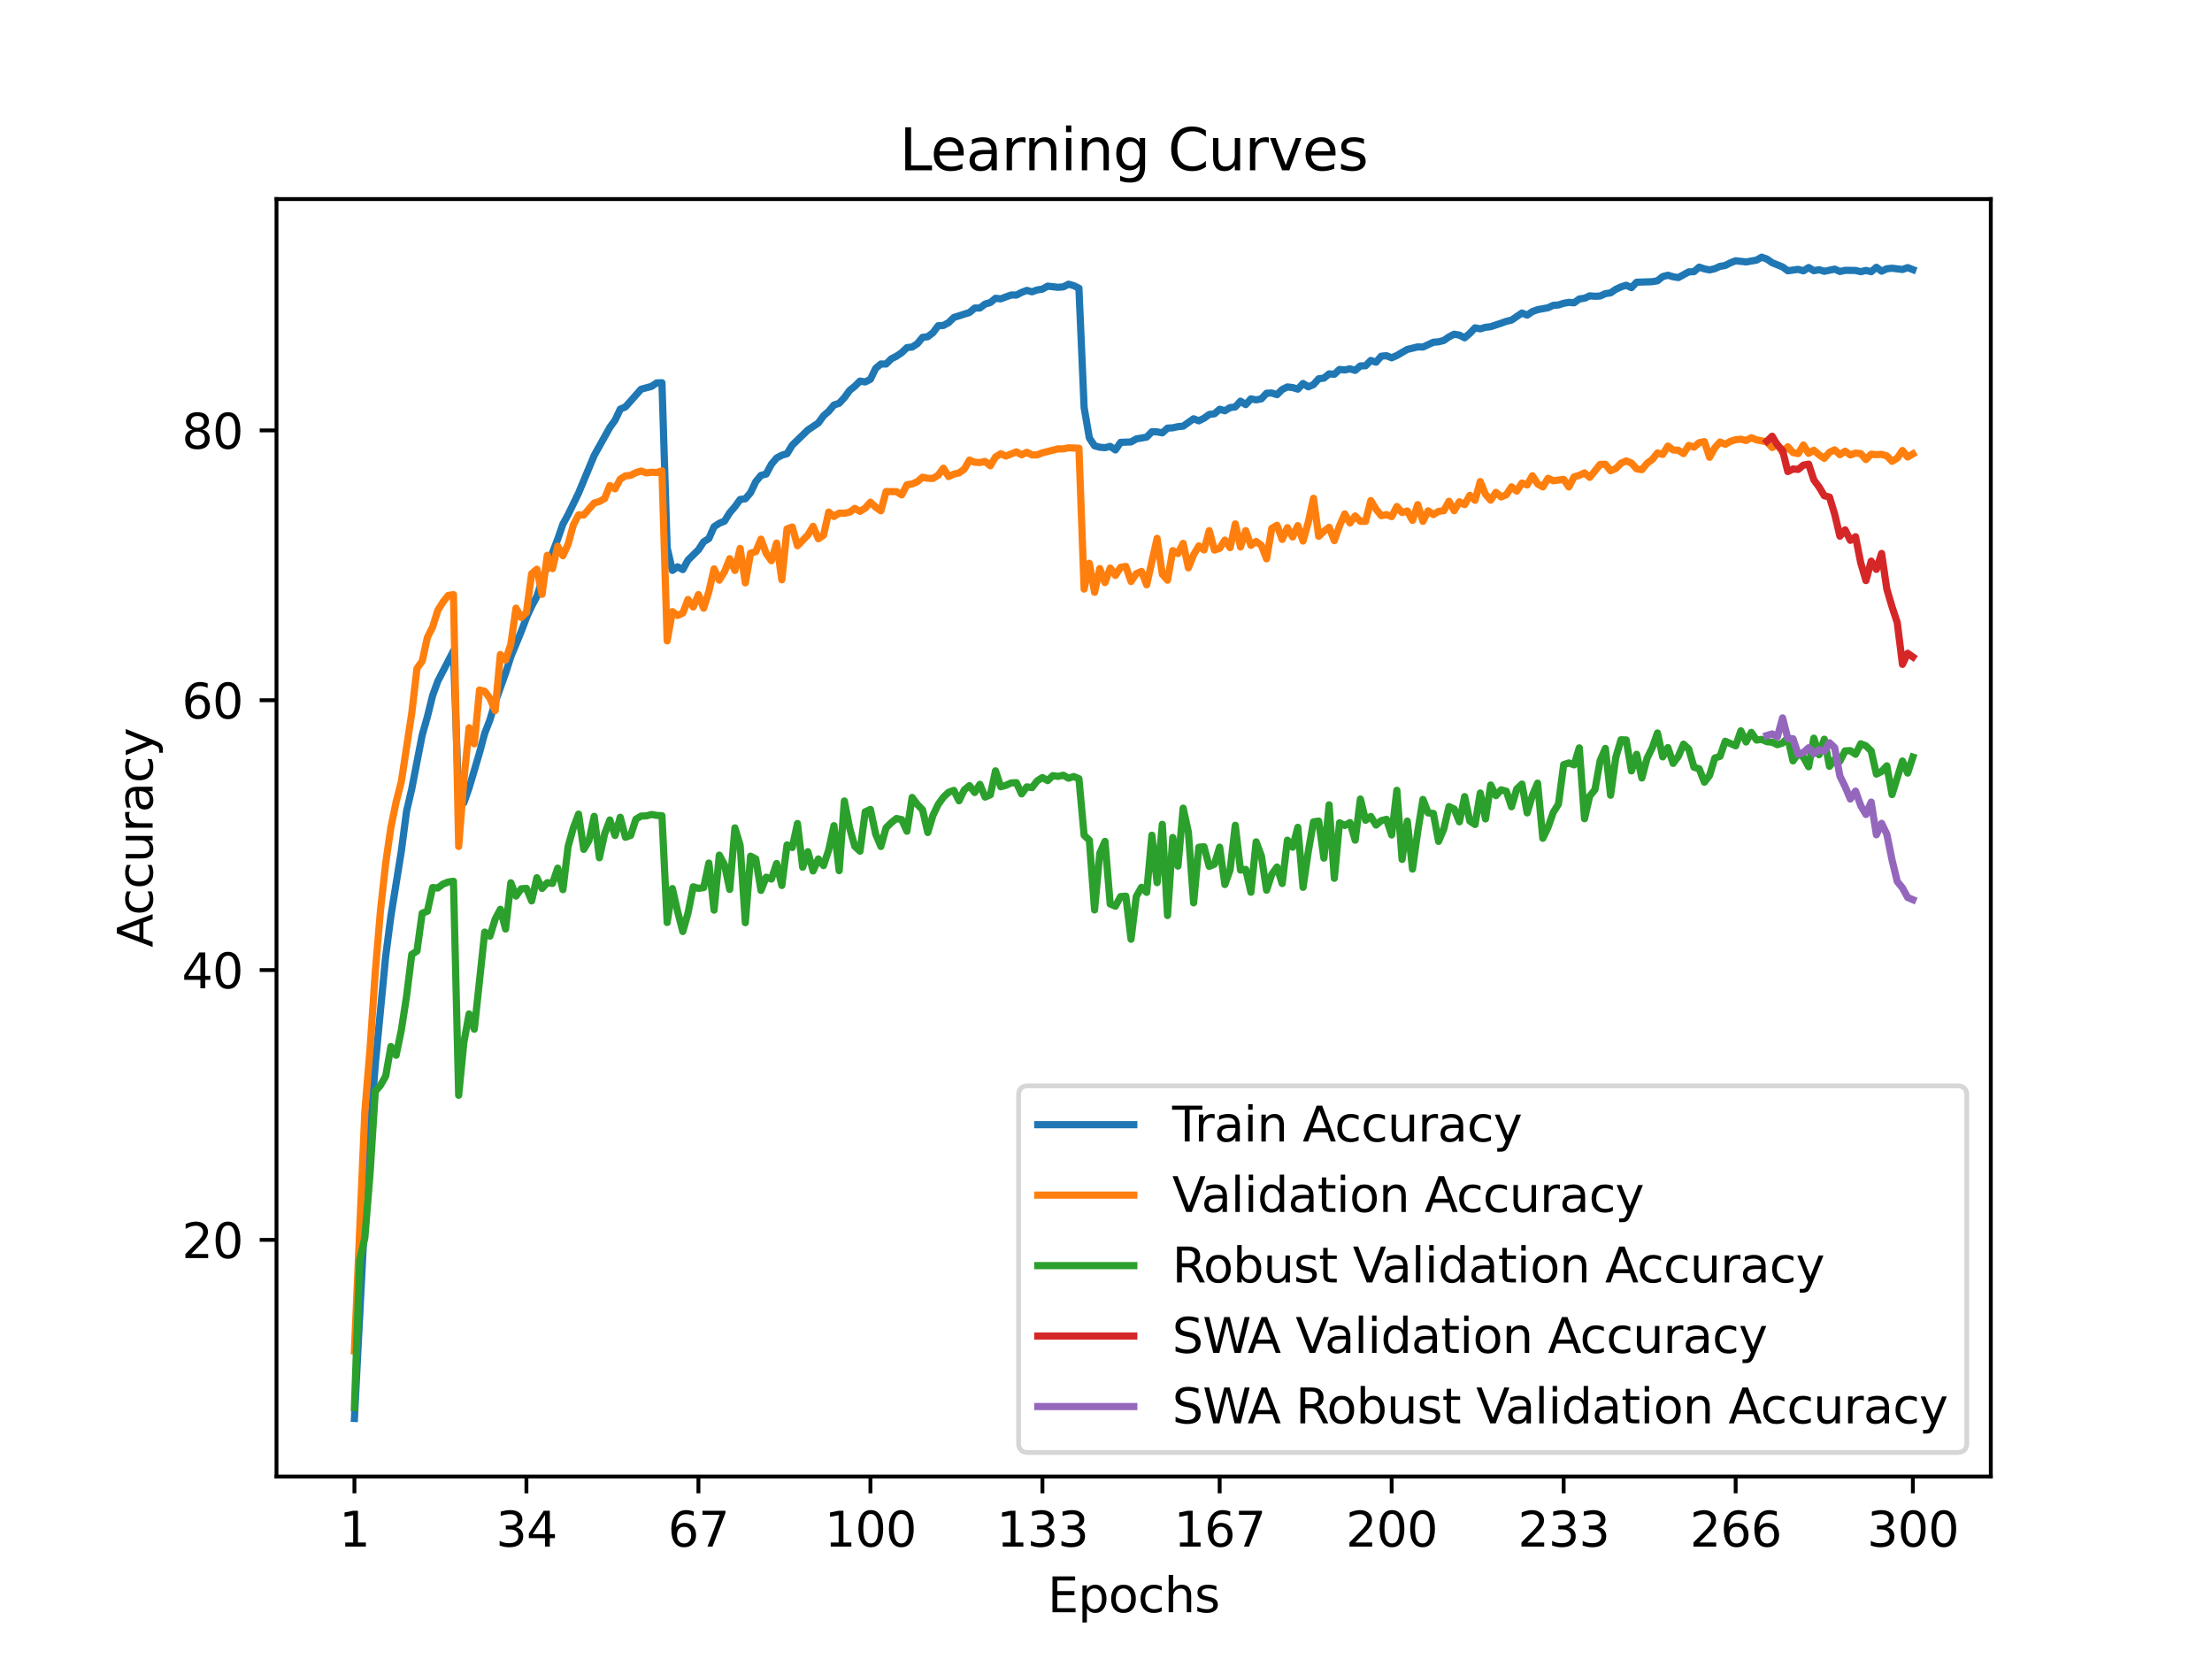 <?xml version="1.0" encoding="utf-8" standalone="no"?>
<!DOCTYPE svg PUBLIC "-//W3C//DTD SVG 1.1//EN"
  "http://www.w3.org/Graphics/SVG/1.1/DTD/svg11.dtd">
<svg xmlns:xlink="http://www.w3.org/1999/xlink" width="460.8pt" height="345.6pt" viewBox="0 0 460.8 345.6" xmlns="http://www.w3.org/2000/svg" version="1.1">
 <defs>
  <style type="text/css">*{stroke-linejoin: round; stroke-linecap: butt}</style>
 </defs>
 <g id="figure_1">
  <g id="patch_1">
   <path d="M 0 345.6 
L 460.8 345.6 
L 460.8 0 
L 0 0 
z
" style="fill: #ffffff"/>
  </g>
  <g id="axes_1">
   <g id="patch_2">
    <path d="M 57.6 307.584 
L 414.72 307.584 
L 414.72 41.472 
L 57.6 41.472 
z
" style="fill: #ffffff"/>
   </g>
   <g id="matplotlib.axis_1">
    <g id="xtick_1">
     <g id="line2d_1">
      <defs>
       <path id="m54dd3eecae" d="M 0 0 
L 0 3.5 
" style="stroke: #000000; stroke-width: 0.8"/>
      </defs>
      <g>
       <use xlink:href="#m54dd3eecae" x="73.833" y="307.584" style="stroke: #000000; stroke-width: 0.8"/>
      </g>
     </g>
     <g id="text_1">
      <!-- 1 -->
      <g transform="translate(70.651 322.182) scale(0.1 -0.1)">
       <defs>
        <path id="DejaVuSans-31" d="M 794 531 
L 1825 531 
L 1825 4091 
L 703 3866 
L 703 4441 
L 1819 4666 
L 2450 4666 
L 2450 531 
L 3481 531 
L 3481 0 
L 794 0 
L 794 531 
z
" transform="scale(0.016)"/>
       </defs>
       <use xlink:href="#DejaVuSans-31"/>
      </g>
     </g>
    </g>
    <g id="xtick_2">
     <g id="line2d_2">
      <g>
       <use xlink:href="#m54dd3eecae" x="109.664" y="307.584" style="stroke: #000000; stroke-width: 0.8"/>
      </g>
     </g>
     <g id="text_2">
      <!-- 34 -->
      <g transform="translate(103.302 322.182) scale(0.1 -0.1)">
       <defs>
        <path id="DejaVuSans-33" d="M 2597 2516 
Q 3050 2419 3304 2112 
Q 3559 1806 3559 1356 
Q 3559 666 3084 287 
Q 2609 -91 1734 -91 
Q 1441 -91 1130 -33 
Q 819 25 488 141 
L 488 750 
Q 750 597 1062 519 
Q 1375 441 1716 441 
Q 2309 441 2620 675 
Q 2931 909 2931 1356 
Q 2931 1769 2642 2001 
Q 2353 2234 1838 2234 
L 1294 2234 
L 1294 2753 
L 1863 2753 
Q 2328 2753 2575 2939 
Q 2822 3125 2822 3475 
Q 2822 3834 2567 4026 
Q 2313 4219 1838 4219 
Q 1578 4219 1281 4162 
Q 984 4106 628 3988 
L 628 4550 
Q 988 4650 1302 4700 
Q 1616 4750 1894 4750 
Q 2613 4750 3031 4423 
Q 3450 4097 3450 3541 
Q 3450 3153 3228 2886 
Q 3006 2619 2597 2516 
z
" transform="scale(0.016)"/>
        <path id="DejaVuSans-34" d="M 2419 4116 
L 825 1625 
L 2419 1625 
L 2419 4116 
z
M 2253 4666 
L 3047 4666 
L 3047 1625 
L 3713 1625 
L 3713 1100 
L 3047 1100 
L 3047 0 
L 2419 0 
L 2419 1100 
L 313 1100 
L 313 1709 
L 2253 4666 
z
" transform="scale(0.016)"/>
       </defs>
       <use xlink:href="#DejaVuSans-33"/>
       <use xlink:href="#DejaVuSans-34" x="63.623"/>
      </g>
     </g>
    </g>
    <g id="xtick_3">
     <g id="line2d_3">
      <g>
       <use xlink:href="#m54dd3eecae" x="145.496" y="307.584" style="stroke: #000000; stroke-width: 0.8"/>
      </g>
     </g>
     <g id="text_3">
      <!-- 67 -->
      <g transform="translate(139.133 322.182) scale(0.1 -0.1)">
       <defs>
        <path id="DejaVuSans-36" d="M 2113 2584 
Q 1688 2584 1439 2293 
Q 1191 2003 1191 1497 
Q 1191 994 1439 701 
Q 1688 409 2113 409 
Q 2538 409 2786 701 
Q 3034 994 3034 1497 
Q 3034 2003 2786 2293 
Q 2538 2584 2113 2584 
z
M 3366 4563 
L 3366 3988 
Q 3128 4100 2886 4159 
Q 2644 4219 2406 4219 
Q 1781 4219 1451 3797 
Q 1122 3375 1075 2522 
Q 1259 2794 1537 2939 
Q 1816 3084 2150 3084 
Q 2853 3084 3261 2657 
Q 3669 2231 3669 1497 
Q 3669 778 3244 343 
Q 2819 -91 2113 -91 
Q 1303 -91 875 529 
Q 447 1150 447 2328 
Q 447 3434 972 4092 
Q 1497 4750 2381 4750 
Q 2619 4750 2861 4703 
Q 3103 4656 3366 4563 
z
" transform="scale(0.016)"/>
        <path id="DejaVuSans-37" d="M 525 4666 
L 3525 4666 
L 3525 4397 
L 1831 0 
L 1172 0 
L 2766 4134 
L 525 4134 
L 525 4666 
z
" transform="scale(0.016)"/>
       </defs>
       <use xlink:href="#DejaVuSans-36"/>
       <use xlink:href="#DejaVuSans-37" x="63.623"/>
      </g>
     </g>
    </g>
    <g id="xtick_4">
     <g id="line2d_4">
      <g>
       <use xlink:href="#m54dd3eecae" x="181.327" y="307.584" style="stroke: #000000; stroke-width: 0.8"/>
      </g>
     </g>
     <g id="text_4">
      <!-- 100 -->
      <g transform="translate(171.783 322.182) scale(0.1 -0.1)">
       <defs>
        <path id="DejaVuSans-30" d="M 2034 4250 
Q 1547 4250 1301 3770 
Q 1056 3291 1056 2328 
Q 1056 1369 1301 889 
Q 1547 409 2034 409 
Q 2525 409 2770 889 
Q 3016 1369 3016 2328 
Q 3016 3291 2770 3770 
Q 2525 4250 2034 4250 
z
M 2034 4750 
Q 2819 4750 3233 4129 
Q 3647 3509 3647 2328 
Q 3647 1150 3233 529 
Q 2819 -91 2034 -91 
Q 1250 -91 836 529 
Q 422 1150 422 2328 
Q 422 3509 836 4129 
Q 1250 4750 2034 4750 
z
" transform="scale(0.016)"/>
       </defs>
       <use xlink:href="#DejaVuSans-31"/>
       <use xlink:href="#DejaVuSans-30" x="63.623"/>
       <use xlink:href="#DejaVuSans-30" x="127.246"/>
      </g>
     </g>
    </g>
    <g id="xtick_5">
     <g id="line2d_5">
      <g>
       <use xlink:href="#m54dd3eecae" x="217.158" y="307.584" style="stroke: #000000; stroke-width: 0.8"/>
      </g>
     </g>
     <g id="text_5">
      <!-- 133 -->
      <g transform="translate(207.615 322.182) scale(0.1 -0.1)">
       <use xlink:href="#DejaVuSans-31"/>
       <use xlink:href="#DejaVuSans-33" x="63.623"/>
       <use xlink:href="#DejaVuSans-33" x="127.246"/>
      </g>
     </g>
    </g>
    <g id="xtick_6">
     <g id="line2d_6">
      <g>
       <use xlink:href="#m54dd3eecae" x="254.076" y="307.584" style="stroke: #000000; stroke-width: 0.8"/>
      </g>
     </g>
     <g id="text_6">
      <!-- 167 -->
      <g transform="translate(244.532 322.182) scale(0.1 -0.1)">
       <use xlink:href="#DejaVuSans-31"/>
       <use xlink:href="#DejaVuSans-36" x="63.623"/>
       <use xlink:href="#DejaVuSans-37" x="127.246"/>
      </g>
     </g>
    </g>
    <g id="xtick_7">
     <g id="line2d_7">
      <g>
       <use xlink:href="#m54dd3eecae" x="289.907" y="307.584" style="stroke: #000000; stroke-width: 0.8"/>
      </g>
     </g>
     <g id="text_7">
      <!-- 200 -->
      <g transform="translate(280.363 322.182) scale(0.1 -0.1)">
       <defs>
        <path id="DejaVuSans-32" d="M 1228 531 
L 3431 531 
L 3431 0 
L 469 0 
L 469 531 
Q 828 903 1448 1529 
Q 2069 2156 2228 2338 
Q 2531 2678 2651 2914 
Q 2772 3150 2772 3378 
Q 2772 3750 2511 3984 
Q 2250 4219 1831 4219 
Q 1534 4219 1204 4116 
Q 875 4013 500 3803 
L 500 4441 
Q 881 4594 1212 4672 
Q 1544 4750 1819 4750 
Q 2544 4750 2975 4387 
Q 3406 4025 3406 3419 
Q 3406 3131 3298 2873 
Q 3191 2616 2906 2266 
Q 2828 2175 2409 1742 
Q 1991 1309 1228 531 
z
" transform="scale(0.016)"/>
       </defs>
       <use xlink:href="#DejaVuSans-32"/>
       <use xlink:href="#DejaVuSans-30" x="63.623"/>
       <use xlink:href="#DejaVuSans-30" x="127.246"/>
      </g>
     </g>
    </g>
    <g id="xtick_8">
     <g id="line2d_8">
      <g>
       <use xlink:href="#m54dd3eecae" x="325.739" y="307.584" style="stroke: #000000; stroke-width: 0.8"/>
      </g>
     </g>
     <g id="text_8">
      <!-- 233 -->
      <g transform="translate(316.195 322.182) scale(0.1 -0.1)">
       <use xlink:href="#DejaVuSans-32"/>
       <use xlink:href="#DejaVuSans-33" x="63.623"/>
       <use xlink:href="#DejaVuSans-33" x="127.246"/>
      </g>
     </g>
    </g>
    <g id="xtick_9">
     <g id="line2d_9">
      <g>
       <use xlink:href="#m54dd3eecae" x="361.57" y="307.584" style="stroke: #000000; stroke-width: 0.8"/>
      </g>
     </g>
     <g id="text_9">
      <!-- 266 -->
      <g transform="translate(352.026 322.182) scale(0.1 -0.1)">
       <use xlink:href="#DejaVuSans-32"/>
       <use xlink:href="#DejaVuSans-36" x="63.623"/>
       <use xlink:href="#DejaVuSans-36" x="127.246"/>
      </g>
     </g>
    </g>
    <g id="xtick_10">
     <g id="line2d_10">
      <g>
       <use xlink:href="#m54dd3eecae" x="398.487" y="307.584" style="stroke: #000000; stroke-width: 0.8"/>
      </g>
     </g>
     <g id="text_10">
      <!-- 300 -->
      <g transform="translate(388.944 322.182) scale(0.1 -0.1)">
       <use xlink:href="#DejaVuSans-33"/>
       <use xlink:href="#DejaVuSans-30" x="63.623"/>
       <use xlink:href="#DejaVuSans-30" x="127.246"/>
      </g>
     </g>
    </g>
    <g id="text_11">
     <!-- Epochs -->
     <g transform="translate(218.244 335.861) scale(0.1 -0.1)">
      <defs>
       <path id="DejaVuSans-45" d="M 628 4666 
L 3578 4666 
L 3578 4134 
L 1259 4134 
L 1259 2753 
L 3481 2753 
L 3481 2222 
L 1259 2222 
L 1259 531 
L 3634 531 
L 3634 0 
L 628 0 
L 628 4666 
z
" transform="scale(0.016)"/>
       <path id="DejaVuSans-70" d="M 1159 525 
L 1159 -1331 
L 581 -1331 
L 581 3500 
L 1159 3500 
L 1159 2969 
Q 1341 3281 1617 3432 
Q 1894 3584 2278 3584 
Q 2916 3584 3314 3078 
Q 3713 2572 3713 1747 
Q 3713 922 3314 415 
Q 2916 -91 2278 -91 
Q 1894 -91 1617 61 
Q 1341 213 1159 525 
z
M 3116 1747 
Q 3116 2381 2855 2742 
Q 2594 3103 2138 3103 
Q 1681 3103 1420 2742 
Q 1159 2381 1159 1747 
Q 1159 1113 1420 752 
Q 1681 391 2138 391 
Q 2594 391 2855 752 
Q 3116 1113 3116 1747 
z
" transform="scale(0.016)"/>
       <path id="DejaVuSans-6f" d="M 1959 3097 
Q 1497 3097 1228 2736 
Q 959 2375 959 1747 
Q 959 1119 1226 758 
Q 1494 397 1959 397 
Q 2419 397 2687 759 
Q 2956 1122 2956 1747 
Q 2956 2369 2687 2733 
Q 2419 3097 1959 3097 
z
M 1959 3584 
Q 2709 3584 3137 3096 
Q 3566 2609 3566 1747 
Q 3566 888 3137 398 
Q 2709 -91 1959 -91 
Q 1206 -91 779 398 
Q 353 888 353 1747 
Q 353 2609 779 3096 
Q 1206 3584 1959 3584 
z
" transform="scale(0.016)"/>
       <path id="DejaVuSans-63" d="M 3122 3366 
L 3122 2828 
Q 2878 2963 2633 3030 
Q 2388 3097 2138 3097 
Q 1578 3097 1268 2742 
Q 959 2388 959 1747 
Q 959 1106 1268 751 
Q 1578 397 2138 397 
Q 2388 397 2633 464 
Q 2878 531 3122 666 
L 3122 134 
Q 2881 22 2623 -34 
Q 2366 -91 2075 -91 
Q 1284 -91 818 406 
Q 353 903 353 1747 
Q 353 2603 823 3093 
Q 1294 3584 2113 3584 
Q 2378 3584 2631 3529 
Q 2884 3475 3122 3366 
z
" transform="scale(0.016)"/>
       <path id="DejaVuSans-68" d="M 3513 2113 
L 3513 0 
L 2938 0 
L 2938 2094 
Q 2938 2591 2744 2837 
Q 2550 3084 2163 3084 
Q 1697 3084 1428 2787 
Q 1159 2491 1159 1978 
L 1159 0 
L 581 0 
L 581 4863 
L 1159 4863 
L 1159 2956 
Q 1366 3272 1645 3428 
Q 1925 3584 2291 3584 
Q 2894 3584 3203 3211 
Q 3513 2838 3513 2113 
z
" transform="scale(0.016)"/>
       <path id="DejaVuSans-73" d="M 2834 3397 
L 2834 2853 
Q 2591 2978 2328 3040 
Q 2066 3103 1784 3103 
Q 1356 3103 1142 2972 
Q 928 2841 928 2578 
Q 928 2378 1081 2264 
Q 1234 2150 1697 2047 
L 1894 2003 
Q 2506 1872 2764 1633 
Q 3022 1394 3022 966 
Q 3022 478 2636 193 
Q 2250 -91 1575 -91 
Q 1294 -91 989 -36 
Q 684 19 347 128 
L 347 722 
Q 666 556 975 473 
Q 1284 391 1588 391 
Q 1994 391 2212 530 
Q 2431 669 2431 922 
Q 2431 1156 2273 1281 
Q 2116 1406 1581 1522 
L 1381 1569 
Q 847 1681 609 1914 
Q 372 2147 372 2553 
Q 372 3047 722 3315 
Q 1072 3584 1716 3584 
Q 2034 3584 2315 3537 
Q 2597 3491 2834 3397 
z
" transform="scale(0.016)"/>
      </defs>
      <use xlink:href="#DejaVuSans-45"/>
      <use xlink:href="#DejaVuSans-70" x="63.184"/>
      <use xlink:href="#DejaVuSans-6f" x="126.66"/>
      <use xlink:href="#DejaVuSans-63" x="187.842"/>
      <use xlink:href="#DejaVuSans-68" x="242.822"/>
      <use xlink:href="#DejaVuSans-73" x="306.201"/>
     </g>
    </g>
   </g>
   <g id="matplotlib.axis_2">
    <g id="ytick_1">
     <g id="line2d_11">
      <defs>
       <path id="mcbc5789bb7" d="M 0 0 
L -3.5 0 
" style="stroke: #000000; stroke-width: 0.8"/>
      </defs>
      <g>
       <use xlink:href="#mcbc5789bb7" x="57.6" y="258.285" style="stroke: #000000; stroke-width: 0.8"/>
      </g>
     </g>
     <g id="text_12">
      <!-- 20 -->
      <g transform="translate(37.875 262.084) scale(0.1 -0.1)">
       <use xlink:href="#DejaVuSans-32"/>
       <use xlink:href="#DejaVuSans-30" x="63.623"/>
      </g>
     </g>
    </g>
    <g id="ytick_2">
     <g id="line2d_12">
      <g>
       <use xlink:href="#mcbc5789bb7" x="57.6" y="202.078" style="stroke: #000000; stroke-width: 0.8"/>
      </g>
     </g>
     <g id="text_13">
      <!-- 40 -->
      <g transform="translate(37.875 205.877) scale(0.1 -0.1)">
       <use xlink:href="#DejaVuSans-34"/>
       <use xlink:href="#DejaVuSans-30" x="63.623"/>
      </g>
     </g>
    </g>
    <g id="ytick_3">
     <g id="line2d_13">
      <g>
       <use xlink:href="#mcbc5789bb7" x="57.6" y="145.871" style="stroke: #000000; stroke-width: 0.8"/>
      </g>
     </g>
     <g id="text_14">
      <!-- 60 -->
      <g transform="translate(37.875 149.67) scale(0.1 -0.1)">
       <use xlink:href="#DejaVuSans-36"/>
       <use xlink:href="#DejaVuSans-30" x="63.623"/>
      </g>
     </g>
    </g>
    <g id="ytick_4">
     <g id="line2d_14">
      <g>
       <use xlink:href="#mcbc5789bb7" x="57.6" y="89.664" style="stroke: #000000; stroke-width: 0.8"/>
      </g>
     </g>
     <g id="text_15">
      <!-- 80 -->
      <g transform="translate(37.875 93.463) scale(0.1 -0.1)">
       <defs>
        <path id="DejaVuSans-38" d="M 2034 2216 
Q 1584 2216 1326 1975 
Q 1069 1734 1069 1313 
Q 1069 891 1326 650 
Q 1584 409 2034 409 
Q 2484 409 2743 651 
Q 3003 894 3003 1313 
Q 3003 1734 2745 1975 
Q 2488 2216 2034 2216 
z
M 1403 2484 
Q 997 2584 770 2862 
Q 544 3141 544 3541 
Q 544 4100 942 4425 
Q 1341 4750 2034 4750 
Q 2731 4750 3128 4425 
Q 3525 4100 3525 3541 
Q 3525 3141 3298 2862 
Q 3072 2584 2669 2484 
Q 3125 2378 3379 2068 
Q 3634 1759 3634 1313 
Q 3634 634 3220 271 
Q 2806 -91 2034 -91 
Q 1263 -91 848 271 
Q 434 634 434 1313 
Q 434 1759 690 2068 
Q 947 2378 1403 2484 
z
M 1172 3481 
Q 1172 3119 1398 2916 
Q 1625 2713 2034 2713 
Q 2441 2713 2670 2916 
Q 2900 3119 2900 3481 
Q 2900 3844 2670 4047 
Q 2441 4250 2034 4250 
Q 1625 4250 1398 4047 
Q 1172 3844 1172 3481 
z
" transform="scale(0.016)"/>
       </defs>
       <use xlink:href="#DejaVuSans-38"/>
       <use xlink:href="#DejaVuSans-30" x="63.623"/>
      </g>
     </g>
    </g>
    <g id="text_16">
     <!-- Accuracy -->
     <g transform="translate(31.795 197.356) rotate(-90) scale(0.1 -0.1)">
      <defs>
       <path id="DejaVuSans-41" d="M 2188 4044 
L 1331 1722 
L 3047 1722 
L 2188 4044 
z
M 1831 4666 
L 2547 4666 
L 4325 0 
L 3669 0 
L 3244 1197 
L 1141 1197 
L 716 0 
L 50 0 
L 1831 4666 
z
" transform="scale(0.016)"/>
       <path id="DejaVuSans-75" d="M 544 1381 
L 544 3500 
L 1119 3500 
L 1119 1403 
Q 1119 906 1312 657 
Q 1506 409 1894 409 
Q 2359 409 2629 706 
Q 2900 1003 2900 1516 
L 2900 3500 
L 3475 3500 
L 3475 0 
L 2900 0 
L 2900 538 
Q 2691 219 2414 64 
Q 2138 -91 1772 -91 
Q 1169 -91 856 284 
Q 544 659 544 1381 
z
M 1991 3584 
L 1991 3584 
z
" transform="scale(0.016)"/>
       <path id="DejaVuSans-72" d="M 2631 2963 
Q 2534 3019 2420 3045 
Q 2306 3072 2169 3072 
Q 1681 3072 1420 2755 
Q 1159 2438 1159 1844 
L 1159 0 
L 581 0 
L 581 3500 
L 1159 3500 
L 1159 2956 
Q 1341 3275 1631 3429 
Q 1922 3584 2338 3584 
Q 2397 3584 2469 3576 
Q 2541 3569 2628 3553 
L 2631 2963 
z
" transform="scale(0.016)"/>
       <path id="DejaVuSans-61" d="M 2194 1759 
Q 1497 1759 1228 1600 
Q 959 1441 959 1056 
Q 959 750 1161 570 
Q 1363 391 1709 391 
Q 2188 391 2477 730 
Q 2766 1069 2766 1631 
L 2766 1759 
L 2194 1759 
z
M 3341 1997 
L 3341 0 
L 2766 0 
L 2766 531 
Q 2569 213 2275 61 
Q 1981 -91 1556 -91 
Q 1019 -91 701 211 
Q 384 513 384 1019 
Q 384 1609 779 1909 
Q 1175 2209 1959 2209 
L 2766 2209 
L 2766 2266 
Q 2766 2663 2505 2880 
Q 2244 3097 1772 3097 
Q 1472 3097 1187 3025 
Q 903 2953 641 2809 
L 641 3341 
Q 956 3463 1253 3523 
Q 1550 3584 1831 3584 
Q 2591 3584 2966 3190 
Q 3341 2797 3341 1997 
z
" transform="scale(0.016)"/>
       <path id="DejaVuSans-79" d="M 2059 -325 
Q 1816 -950 1584 -1140 
Q 1353 -1331 966 -1331 
L 506 -1331 
L 506 -850 
L 844 -850 
Q 1081 -850 1212 -737 
Q 1344 -625 1503 -206 
L 1606 56 
L 191 3500 
L 800 3500 
L 1894 763 
L 2988 3500 
L 3597 3500 
L 2059 -325 
z
" transform="scale(0.016)"/>
      </defs>
      <use xlink:href="#DejaVuSans-41"/>
      <use xlink:href="#DejaVuSans-63" x="66.658"/>
      <use xlink:href="#DejaVuSans-63" x="121.639"/>
      <use xlink:href="#DejaVuSans-75" x="176.619"/>
      <use xlink:href="#DejaVuSans-72" x="239.998"/>
      <use xlink:href="#DejaVuSans-61" x="281.111"/>
      <use xlink:href="#DejaVuSans-63" x="342.391"/>
      <use xlink:href="#DejaVuSans-79" x="397.371"/>
     </g>
    </g>
   </g>
   <g id="line2d_15">
    <path d="M 73.833 295.488 
L 76.004 253.159 
L 77.09 235.976 
L 78.176 221.767 
L 80.348 199.172 
L 81.433 190.831 
L 83.605 177.302 
L 84.691 169.006 
L 85.777 164.335 
L 87.948 153.138 
L 89.034 149.3 
L 90.12 144.91 
L 91.206 141.903 
L 94.463 135.591 
L 95.549 166.909 
L 96.635 167.224 
L 97.72 164.127 
L 99.892 156.809 
L 100.978 152.751 
L 102.064 149.946 
L 103.149 146.304 
L 105.321 140.239 
L 106.407 136.827 
L 108.578 131.566 
L 109.664 128.672 
L 110.75 126.294 
L 111.836 124.248 
L 112.922 120.831 
L 116.179 112.304 
L 117.265 109.179 
L 118.351 107.201 
L 120.522 102.721 
L 123.78 94.88 
L 127.037 89.046 
L 128.123 87.539 
L 129.209 85.235 
L 130.294 84.763 
L 133.552 81.081 
L 135.723 80.491 
L 136.809 79.766 
L 137.895 79.732 
L 138.981 114.131 
L 140.067 118.824 
L 141.152 118.071 
L 142.238 118.656 
L 143.324 116.671 
L 145.496 114.536 
L 146.581 112.866 
L 147.667 112.186 
L 148.753 109.724 
L 149.839 109.01 
L 150.925 108.566 
L 152.01 106.818 
L 153.096 105.554 
L 154.182 104.053 
L 155.268 103.907 
L 156.354 102.637 
L 157.439 100.343 
L 158.525 99.028 
L 159.611 98.753 
L 160.697 96.712 
L 161.783 95.414 
L 162.868 94.835 
L 163.954 94.515 
L 165.04 92.733 
L 168.297 89.574 
L 170.469 88.118 
L 171.555 86.618 
L 172.641 85.679 
L 173.726 84.364 
L 174.812 84.015 
L 175.898 82.835 
L 176.984 81.334 
L 178.07 80.457 
L 179.155 79.389 
L 180.241 79.569 
L 181.327 79.002 
L 182.413 76.748 
L 183.499 75.826 
L 184.584 75.832 
L 185.67 74.752 
L 186.756 74.202 
L 187.842 73.471 
L 188.928 72.42 
L 190.013 72.296 
L 191.099 71.605 
L 192.185 70.278 
L 193.271 70.143 
L 194.357 69.306 
L 195.442 67.856 
L 196.528 67.8 
L 197.614 67.209 
L 198.7 66.136 
L 201.957 65.102 
L 203.043 64.174 
L 204.129 64.163 
L 205.215 63.337 
L 206.3 63.028 
L 207.386 62.134 
L 208.472 62.258 
L 210.644 61.448 
L 211.729 61.471 
L 212.815 60.909 
L 213.901 60.493 
L 214.987 60.785 
L 216.073 60.397 
L 217.158 60.234 
L 218.244 59.61 
L 220.416 59.852 
L 221.502 59.762 
L 222.587 59.206 
L 223.673 59.503 
L 224.759 60.032 
L 225.845 84.926 
L 226.931 91.243 
L 228.016 92.868 
L 229.102 93.166 
L 230.188 93.256 
L 231.274 92.986 
L 232.36 93.733 
L 233.445 92.148 
L 235.617 92.064 
L 236.703 91.44 
L 238.875 91.058 
L 239.96 89.939 
L 241.046 89.968 
L 242.132 90.176 
L 243.218 89.186 
L 244.304 89.119 
L 245.389 88.877 
L 246.475 88.776 
L 248.647 87.236 
L 249.733 87.663 
L 250.818 87.124 
L 251.904 86.342 
L 252.99 86.196 
L 254.076 85.252 
L 255.162 85.578 
L 256.247 84.909 
L 257.333 84.768 
L 258.419 83.571 
L 259.505 84.285 
L 260.591 83.088 
L 261.676 83.301 
L 262.762 83.088 
L 263.848 81.919 
L 264.934 81.868 
L 266.02 82.217 
L 267.105 81.137 
L 268.191 80.604 
L 269.277 80.738 
L 270.363 81.064 
L 271.449 79.884 
L 272.534 80.581 
L 273.62 80.126 
L 274.706 78.906 
L 275.792 78.771 
L 276.878 77.883 
L 277.963 77.973 
L 279.049 76.961 
L 280.135 77.074 
L 281.221 76.832 
L 282.307 77.158 
L 283.392 76.225 
L 284.478 76.197 
L 285.564 75.09 
L 286.65 75.455 
L 287.736 74.207 
L 288.821 74.1 
L 289.907 74.539 
L 290.993 74.055 
L 293.165 72.791 
L 295.336 72.268 
L 296.422 72.296 
L 298.594 71.296 
L 299.679 71.206 
L 300.765 70.93 
L 301.851 70.172 
L 302.937 69.621 
L 304.023 69.812 
L 305.108 70.374 
L 306.194 69.441 
L 307.28 68.289 
L 308.366 68.508 
L 309.452 68.182 
L 310.537 68.058 
L 312.709 67.327 
L 313.795 66.94 
L 314.881 66.681 
L 317.052 65.203 
L 318.138 65.647 
L 319.224 64.905 
L 320.31 64.511 
L 322.481 64.112 
L 323.567 63.607 
L 324.653 63.533 
L 325.739 63.185 
L 326.824 62.988 
L 327.91 63.084 
L 328.996 62.28 
L 330.082 62.128 
L 331.168 61.634 
L 332.253 61.718 
L 333.339 61.667 
L 334.425 61.167 
L 335.511 61.01 
L 336.597 60.273 
L 337.682 59.768 
L 338.768 59.419 
L 339.854 59.925 
L 340.94 58.79 
L 344.197 58.683 
L 345.283 58.486 
L 346.369 57.615 
L 347.455 57.334 
L 348.54 57.654 
L 349.626 57.823 
L 351.798 56.643 
L 352.884 56.592 
L 353.969 55.648 
L 355.055 56.013 
L 356.141 56.232 
L 357.227 55.974 
L 358.313 55.485 
L 359.398 55.305 
L 360.484 54.748 
L 361.57 54.327 
L 363.742 54.563 
L 365.913 54.192 
L 366.999 53.568 
L 368.085 53.973 
L 369.171 54.731 
L 371.342 55.608 
L 372.428 56.412 
L 374.6 56.109 
L 375.685 56.423 
L 376.771 55.732 
L 377.857 56.395 
L 378.943 56.182 
L 380.029 56.513 
L 382.2 56.064 
L 383.286 56.558 
L 384.372 56.311 
L 386.543 56.339 
L 387.629 56.603 
L 388.715 56.333 
L 389.801 56.603 
L 390.887 55.681 
L 391.972 56.496 
L 393.058 55.985 
L 394.144 55.878 
L 396.316 56.142 
L 397.401 55.749 
L 398.487 56.17 
L 398.487 56.17 
" clip-path="url(#p4eca873191)" style="fill: none; stroke: #1f77b4; stroke-width: 1.5; stroke-linecap: square"/>
   </g>
   <g id="line2d_16">
    <path d="M 73.833 281.414 
L 76.004 231.558 
L 77.09 218.434 
L 78.176 202.471 
L 79.262 189.656 
L 80.348 179.792 
L 81.433 172.344 
L 82.519 167.061 
L 83.605 162.817 
L 85.777 148.569 
L 86.862 139.239 
L 87.948 137.749 
L 89.034 132.775 
L 90.12 130.639 
L 91.206 127.154 
L 92.291 125.412 
L 93.377 124.035 
L 94.463 123.866 
L 95.549 176.335 
L 96.635 162.536 
L 97.72 151.604 
L 98.806 154.948 
L 99.892 143.735 
L 100.978 144.016 
L 102.064 145.477 
L 103.149 148.035 
L 104.235 136.344 
L 105.321 137.496 
L 106.407 134.236 
L 107.493 126.676 
L 108.578 128.644 
L 109.664 127.604 
L 110.75 119.51 
L 111.836 118.582 
L 112.922 123.81 
L 114.007 115.688 
L 115.093 118.47 
L 116.179 113.777 
L 117.265 115.772 
L 118.351 113.355 
L 119.436 109.365 
L 120.522 107.257 
L 121.608 107.285 
L 123.78 104.784 
L 124.865 104.475 
L 125.951 103.856 
L 127.037 101.158 
L 128.123 101.833 
L 129.209 99.809 
L 130.294 99.135 
L 131.38 99.022 
L 132.466 98.46 
L 133.552 98.123 
L 134.638 98.517 
L 135.723 98.376 
L 136.809 98.432 
L 137.895 98.095 
L 138.981 133.505 
L 140.067 127.407 
L 141.152 128.222 
L 142.238 127.716 
L 143.324 124.878 
L 144.41 126.451 
L 145.496 123.866 
L 146.581 126.704 
L 147.667 123.248 
L 148.753 118.498 
L 149.839 120.859 
L 150.925 119.116 
L 152.01 116.39 
L 153.096 118.835 
L 154.182 114.255 
L 155.268 121.421 
L 156.354 115.238 
L 157.439 114.929 
L 158.525 112.315 
L 159.611 115.294 
L 160.697 116.812 
L 161.783 113.13 
L 162.868 120.775 
L 163.954 110.18 
L 165.04 109.786 
L 166.126 113.692 
L 168.297 111.444 
L 169.383 109.646 
L 170.469 112.231 
L 171.555 111.5 
L 172.641 106.667 
L 173.726 107.594 
L 174.812 106.891 
L 175.898 106.92 
L 176.984 106.695 
L 178.07 105.908 
L 179.155 106.526 
L 180.241 105.852 
L 181.327 104.615 
L 182.413 105.655 
L 183.499 106.414 
L 184.584 102.395 
L 186.756 102.423 
L 187.842 103.097 
L 188.928 100.99 
L 190.013 100.821 
L 191.099 100.343 
L 192.185 99.416 
L 193.271 99.641 
L 194.357 99.669 
L 195.442 98.994 
L 196.528 97.533 
L 197.614 99.275 
L 198.7 98.77 
L 199.786 98.517 
L 200.871 97.73 
L 201.957 95.847 
L 203.043 96.296 
L 204.129 96.353 
L 205.215 96.128 
L 206.3 97.027 
L 207.386 95.2 
L 208.472 94.526 
L 209.558 95.004 
L 211.729 94.132 
L 212.815 94.751 
L 213.901 94.217 
L 214.987 94.779 
L 216.073 94.751 
L 217.158 94.329 
L 220.416 93.514 
L 221.502 93.514 
L 222.587 93.289 
L 224.759 93.374 
L 225.845 122.714 
L 226.931 117.346 
L 228.016 123.388 
L 229.102 118.442 
L 230.188 121.365 
L 231.274 118.33 
L 232.36 119.875 
L 233.445 118.189 
L 234.531 117.992 
L 235.617 121.14 
L 236.703 119.51 
L 237.789 119.032 
L 238.875 121.842 
L 241.046 112.147 
L 242.132 119.622 
L 243.218 120.859 
L 244.304 114.704 
L 245.389 115.322 
L 246.475 113.187 
L 247.561 118.301 
L 248.647 115.575 
L 249.733 113.721 
L 250.818 114.564 
L 251.904 110.545 
L 252.99 114.592 
L 254.076 114.226 
L 255.162 112.512 
L 256.247 114.086 
L 257.333 109.14 
L 258.419 113.945 
L 259.505 110.545 
L 260.591 113.608 
L 261.676 112.793 
L 262.762 113.608 
L 263.848 116.419 
L 264.934 110.067 
L 266.02 109.421 
L 267.105 112.372 
L 268.191 109.927 
L 269.277 111.866 
L 270.363 109.505 
L 271.449 112.709 
L 272.534 108.802 
L 273.62 103.8 
L 274.706 111.725 
L 275.792 110.685 
L 276.878 109.842 
L 277.963 112.625 
L 279.049 109.533 
L 280.135 107.06 
L 281.221 108.943 
L 282.307 107.482 
L 283.392 108.606 
L 284.478 108.606 
L 285.564 104.278 
L 286.65 106.076 
L 287.736 107.425 
L 288.821 107.201 
L 289.907 107.622 
L 290.993 105.514 
L 292.079 106.779 
L 293.165 106.442 
L 294.25 108.409 
L 295.336 105.121 
L 296.422 108.606 
L 297.508 106.414 
L 298.594 107.201 
L 299.679 106.526 
L 300.765 106.386 
L 301.851 104.418 
L 302.937 106.386 
L 304.023 104.531 
L 305.108 105.121 
L 306.194 103.182 
L 307.28 104.222 
L 308.366 100.315 
L 309.452 102.985 
L 310.537 104.194 
L 311.623 102.564 
L 312.709 103.519 
L 313.795 103.069 
L 314.881 101.411 
L 315.966 102.311 
L 317.052 100.624 
L 318.138 101.018 
L 319.224 99.107 
L 320.31 100.793 
L 321.395 101.439 
L 322.481 99.641 
L 323.567 100.147 
L 325.739 99.866 
L 326.824 101.439 
L 327.91 99.332 
L 328.996 99.022 
L 330.082 98.517 
L 331.168 99.444 
L 333.339 96.746 
L 334.425 96.718 
L 335.511 98.067 
L 336.597 97.617 
L 337.682 96.493 
L 338.768 96.015 
L 339.854 96.465 
L 340.94 97.674 
L 342.026 97.842 
L 343.111 96.521 
L 344.197 95.706 
L 345.283 94.357 
L 346.369 94.666 
L 347.455 92.924 
L 348.54 93.739 
L 349.626 93.795 
L 350.712 94.498 
L 351.798 92.784 
L 352.884 93.149 
L 353.969 92.221 
L 355.055 91.997 
L 356.141 95.257 
L 357.227 93.289 
L 358.313 92.081 
L 359.398 92.559 
L 360.484 91.94 
L 361.57 91.603 
L 362.656 91.491 
L 363.742 91.772 
L 364.827 91.182 
L 365.913 91.631 
L 368.085 92.053 
L 369.171 93.233 
L 370.256 92.559 
L 371.342 94.245 
L 372.428 93.065 
L 373.514 94.273 
L 374.6 94.498 
L 375.685 92.699 
L 376.771 94.442 
L 377.857 93.795 
L 378.943 94.751 
L 380.029 95.481 
L 381.114 94.217 
L 382.2 93.711 
L 383.286 94.723 
L 384.372 93.992 
L 385.458 94.779 
L 386.543 94.385 
L 387.629 94.498 
L 388.715 95.734 
L 389.801 94.61 
L 390.887 94.723 
L 391.972 94.638 
L 393.058 94.976 
L 394.144 96.1 
L 395.23 95.453 
L 396.316 93.851 
L 397.401 95.2 
L 398.487 94.554 
L 398.487 94.554 
" clip-path="url(#p4eca873191)" style="fill: none; stroke: #ff7f0e; stroke-width: 1.5; stroke-linecap: square"/>
   </g>
   <g id="line2d_17">
    <path d="M 73.833 293.191 
L 74.919 262.568 
L 76.004 257.858 
L 77.09 244.485 
L 78.176 227.352 
L 79.262 226.092 
L 80.348 224.173 
L 81.433 218.01 
L 82.519 219.831 
L 83.605 214.579 
L 84.691 207.563 
L 85.777 198.822 
L 86.862 198.124 
L 87.948 190.236 
L 89.034 189.829 
L 90.12 184.886 
L 91.206 184.983 
L 92.291 184.169 
L 93.377 183.743 
L 94.463 183.588 
L 95.549 228.166 
L 96.635 217.118 
L 97.72 211.226 
L 98.806 214.405 
L 100.978 194.17 
L 102.064 195.023 
L 103.149 191.476 
L 104.235 189.422 
L 105.321 193.53 
L 106.407 183.898 
L 107.493 186.669 
L 108.578 185.158 
L 109.664 185.061 
L 110.75 187.677 
L 111.836 182.851 
L 112.922 185.08 
L 114.007 183.878 
L 115.093 184.033 
L 116.179 180.855 
L 117.265 185.332 
L 118.351 176.32 
L 119.436 172.463 
L 120.522 169.594 
L 121.608 176.94 
L 122.694 175.079 
L 123.78 170.059 
L 124.865 178.684 
L 125.951 173.722 
L 127.037 170.815 
L 128.123 174.052 
L 129.209 170.253 
L 130.294 174.42 
L 131.38 174.033 
L 132.466 170.66 
L 133.552 170.001 
L 134.638 169.962 
L 135.723 169.672 
L 136.809 169.865 
L 137.895 169.924 
L 138.981 192.174 
L 140.067 185.099 
L 141.152 189.848 
L 142.238 194.054 
L 143.324 190.216 
L 144.41 184.731 
L 145.496 185.061 
L 146.581 184.906 
L 147.667 179.789 
L 148.753 189.596 
L 149.839 178.141 
L 150.925 180.138 
L 152.01 185.293 
L 153.096 172.463 
L 154.182 176.068 
L 155.268 192.213 
L 156.354 178.355 
L 157.439 178.936 
L 158.525 185.487 
L 159.611 182.735 
L 160.697 183.123 
L 161.783 179.886 
L 162.868 184.46 
L 163.954 176.009 
L 165.04 176.552 
L 166.126 171.552 
L 167.212 180.661 
L 168.297 177.424 
L 169.383 181.436 
L 170.469 178.936 
L 171.555 180.312 
L 172.641 177.037 
L 173.726 171.997 
L 174.812 181.378 
L 175.898 166.861 
L 176.984 172.463 
L 178.07 176.3 
L 179.155 177.327 
L 180.241 169.11 
L 181.327 168.625 
L 182.413 173.742 
L 183.499 176.339 
L 184.584 172.443 
L 185.67 171.377 
L 186.756 170.505 
L 187.842 170.738 
L 188.928 173.16 
L 190.013 166.125 
L 191.099 167.578 
L 192.185 168.703 
L 193.271 173.432 
L 194.357 169.846 
L 195.442 167.578 
L 196.528 166.067 
L 197.614 165.039 
L 198.7 164.652 
L 199.786 166.823 
L 200.871 164.555 
L 201.957 163.663 
L 203.043 165.098 
L 204.129 163.392 
L 205.215 166.047 
L 206.3 165.582 
L 207.386 160.582 
L 208.472 163.896 
L 209.558 163.586 
L 210.644 163.101 
L 211.729 163.043 
L 212.815 165.388 
L 213.901 163.915 
L 214.987 164.07 
L 216.073 162.655 
L 217.158 161.977 
L 218.244 162.617 
L 219.33 161.57 
L 220.416 161.745 
L 221.502 161.493 
L 222.587 162.113 
L 223.673 161.764 
L 224.759 162.21 
L 225.845 174.013 
L 226.931 175.021 
L 228.016 189.557 
L 229.102 177.754 
L 230.188 175.273 
L 231.274 188.317 
L 232.36 188.782 
L 233.445 186.766 
L 234.531 186.689 
L 235.617 195.662 
L 236.703 186.766 
L 237.789 184.847 
L 238.875 185.894 
L 239.96 173.994 
L 241.046 183.878 
L 242.132 171.726 
L 243.218 190.72 
L 244.304 174.459 
L 245.389 180.428 
L 246.475 168.354 
L 247.561 173.354 
L 248.647 188.084 
L 249.733 176.494 
L 250.818 176.397 
L 251.904 180.487 
L 252.99 180.021 
L 254.076 176.475 
L 255.162 184.266 
L 256.247 181.223 
L 257.333 171.92 
L 258.419 181.262 
L 259.505 181.107 
L 260.591 185.875 
L 261.676 175.37 
L 262.762 178.277 
L 263.848 185.448 
L 264.934 182.134 
L 266.02 180.622 
L 267.105 184.053 
L 268.191 175.021 
L 269.277 176.494 
L 270.363 172.346 
L 271.449 184.847 
L 272.534 177.424 
L 273.62 171.203 
L 274.706 171.048 
L 275.792 178.762 
L 276.878 167.656 
L 277.963 182.967 
L 279.049 171.397 
L 280.135 171.959 
L 281.221 171.358 
L 282.307 175.021 
L 283.392 166.454 
L 284.478 170.873 
L 285.564 170.079 
L 286.65 171.881 
L 287.736 170.951 
L 288.821 170.679 
L 289.907 173.936 
L 290.993 164.632 
L 292.079 179.033 
L 293.165 171.048 
L 294.25 181.049 
L 295.336 173.257 
L 296.422 166.532 
L 297.508 169.342 
L 298.594 169.458 
L 299.679 175.273 
L 300.765 172.715 
L 301.851 168.024 
L 302.937 168.528 
L 304.023 171.203 
L 305.108 165.95 
L 306.194 171.048 
L 307.28 171.765 
L 308.366 165.194 
L 309.452 170.602 
L 310.537 163.528 
L 311.623 165.757 
L 312.709 164.535 
L 313.795 164.826 
L 314.881 168.063 
L 315.966 164.361 
L 317.052 163.334 
L 318.138 169.342 
L 319.224 165.698 
L 320.31 163.14 
L 321.395 174.633 
L 322.481 172.366 
L 323.567 169.245 
L 324.653 167.52 
L 325.739 159.283 
L 326.824 158.934 
L 327.91 159.341 
L 328.996 155.794 
L 330.082 170.563 
L 331.168 165.834 
L 332.253 164.516 
L 333.339 158.45 
L 334.425 155.911 
L 335.511 165.66 
L 336.597 157.791 
L 337.682 154.108 
L 338.768 154.147 
L 339.854 160.601 
L 340.94 157.132 
L 342.026 162.074 
L 343.111 157.965 
L 344.197 155.756 
L 345.283 152.693 
L 346.369 157.674 
L 347.455 155.736 
L 348.54 159.031 
L 349.626 157.558 
L 350.712 155.019 
L 351.798 156.046 
L 352.884 159.826 
L 353.969 160.155 
L 355.055 162.946 
L 356.141 161.531 
L 357.227 157.907 
L 358.313 157.558 
L 359.398 154.418 
L 361.57 155.368 
L 362.656 152.247 
L 363.742 154.573 
L 364.827 152.577 
L 365.913 154.166 
L 366.999 154.031 
L 368.085 154.515 
L 369.171 154.612 
L 370.256 155.135 
L 371.342 154.786 
L 372.428 153.701 
L 373.514 158.508 
L 374.6 156.977 
L 375.685 157.733 
L 376.771 159.729 
L 377.857 153.779 
L 378.943 157.229 
L 380.029 153.992 
L 381.114 159.632 
L 382.2 158.198 
L 383.286 158.566 
L 384.372 156.415 
L 385.458 156.376 
L 386.543 157.132 
L 387.629 154.942 
L 388.715 155.368 
L 389.801 156.434 
L 390.887 161.26 
L 391.972 160.717 
L 393.058 159.535 
L 394.144 165.524 
L 396.316 158.527 
L 397.401 161.047 
L 398.487 157.713 
L 398.487 157.713 
" clip-path="url(#p4eca873191)" style="fill: none; stroke: #2ca02c; stroke-width: 1.5; stroke-linecap: square"/>
   </g>
   <g id="line2d_18">
    <path d="M 368.085 91.912 
L 369.171 90.873 
L 370.256 92.699 
L 371.342 93.823 
L 372.428 98.236 
L 373.514 97.702 
L 374.6 97.786 
L 375.685 96.887 
L 376.771 96.69 
L 377.857 99.978 
L 378.943 101.439 
L 380.029 103.266 
L 381.114 103.547 
L 382.2 107.116 
L 383.286 111.697 
L 384.372 110.376 
L 385.458 112.568 
L 386.543 111.81 
L 387.629 117.262 
L 388.715 120.943 
L 389.801 116.896 
L 390.887 118.611 
L 391.972 115.294 
L 393.058 122.714 
L 394.144 126.395 
L 395.23 129.683 
L 396.316 138.395 
L 397.401 136.091 
L 398.487 136.85 
L 398.487 136.85 
" clip-path="url(#p4eca873191)" style="fill: none; stroke: #d62728; stroke-width: 1.5; stroke-linecap: square"/>
   </g>
   <g id="line2d_19">
    <path d="M 368.085 153.217 
L 369.171 152.887 
L 370.256 153.507 
L 371.342 149.553 
L 372.428 153.817 
L 373.514 153.895 
L 374.6 157.132 
L 375.685 156.763 
L 376.771 155.775 
L 377.857 157.015 
L 378.943 156.182 
L 380.029 156.492 
L 381.114 154.728 
L 382.2 155.756 
L 383.286 161.667 
L 384.372 163.877 
L 385.458 166.454 
L 386.543 164.807 
L 387.629 167.83 
L 388.715 169.672 
L 389.801 167.094 
L 390.887 173.897 
L 391.972 171.513 
L 393.058 173.761 
L 394.144 179.13 
L 395.23 183.626 
L 396.316 184.964 
L 397.401 186.96 
L 398.487 187.425 
L 398.487 187.425 
" clip-path="url(#p4eca873191)" style="fill: none; stroke: #9467bd; stroke-width: 1.5; stroke-linecap: square"/>
   </g>
   <g id="patch_3">
    <path d="M 57.6 307.584 
L 57.6 41.472 
" style="fill: none; stroke: #000000; stroke-width: 0.8; stroke-linejoin: miter; stroke-linecap: square"/>
   </g>
   <g id="patch_4">
    <path d="M 414.72 307.584 
L 414.72 41.472 
" style="fill: none; stroke: #000000; stroke-width: 0.8; stroke-linejoin: miter; stroke-linecap: square"/>
   </g>
   <g id="patch_5">
    <path d="M 57.6 307.584 
L 414.72 307.584 
" style="fill: none; stroke: #000000; stroke-width: 0.8; stroke-linejoin: miter; stroke-linecap: square"/>
   </g>
   <g id="patch_6">
    <path d="M 57.6 41.472 
L 414.72 41.472 
" style="fill: none; stroke: #000000; stroke-width: 0.8; stroke-linejoin: miter; stroke-linecap: square"/>
   </g>
   <g id="text_17">
    <!-- Learning Curves -->
    <g transform="translate(187.376 35.472) scale(0.12 -0.12)">
     <defs>
      <path id="DejaVuSans-4c" d="M 628 4666 
L 1259 4666 
L 1259 531 
L 3531 531 
L 3531 0 
L 628 0 
L 628 4666 
z
" transform="scale(0.016)"/>
      <path id="DejaVuSans-65" d="M 3597 1894 
L 3597 1613 
L 953 1613 
Q 991 1019 1311 708 
Q 1631 397 2203 397 
Q 2534 397 2845 478 
Q 3156 559 3463 722 
L 3463 178 
Q 3153 47 2828 -22 
Q 2503 -91 2169 -91 
Q 1331 -91 842 396 
Q 353 884 353 1716 
Q 353 2575 817 3079 
Q 1281 3584 2069 3584 
Q 2775 3584 3186 3129 
Q 3597 2675 3597 1894 
z
M 3022 2063 
Q 3016 2534 2758 2815 
Q 2500 3097 2075 3097 
Q 1594 3097 1305 2825 
Q 1016 2553 972 2059 
L 3022 2063 
z
" transform="scale(0.016)"/>
      <path id="DejaVuSans-6e" d="M 3513 2113 
L 3513 0 
L 2938 0 
L 2938 2094 
Q 2938 2591 2744 2837 
Q 2550 3084 2163 3084 
Q 1697 3084 1428 2787 
Q 1159 2491 1159 1978 
L 1159 0 
L 581 0 
L 581 3500 
L 1159 3500 
L 1159 2956 
Q 1366 3272 1645 3428 
Q 1925 3584 2291 3584 
Q 2894 3584 3203 3211 
Q 3513 2838 3513 2113 
z
" transform="scale(0.016)"/>
      <path id="DejaVuSans-69" d="M 603 3500 
L 1178 3500 
L 1178 0 
L 603 0 
L 603 3500 
z
M 603 4863 
L 1178 4863 
L 1178 4134 
L 603 4134 
L 603 4863 
z
" transform="scale(0.016)"/>
      <path id="DejaVuSans-67" d="M 2906 1791 
Q 2906 2416 2648 2759 
Q 2391 3103 1925 3103 
Q 1463 3103 1205 2759 
Q 947 2416 947 1791 
Q 947 1169 1205 825 
Q 1463 481 1925 481 
Q 2391 481 2648 825 
Q 2906 1169 2906 1791 
z
M 3481 434 
Q 3481 -459 3084 -895 
Q 2688 -1331 1869 -1331 
Q 1566 -1331 1297 -1286 
Q 1028 -1241 775 -1147 
L 775 -588 
Q 1028 -725 1275 -790 
Q 1522 -856 1778 -856 
Q 2344 -856 2625 -561 
Q 2906 -266 2906 331 
L 2906 616 
Q 2728 306 2450 153 
Q 2172 0 1784 0 
Q 1141 0 747 490 
Q 353 981 353 1791 
Q 353 2603 747 3093 
Q 1141 3584 1784 3584 
Q 2172 3584 2450 3431 
Q 2728 3278 2906 2969 
L 2906 3500 
L 3481 3500 
L 3481 434 
z
" transform="scale(0.016)"/>
      <path id="DejaVuSans-20" transform="scale(0.016)"/>
      <path id="DejaVuSans-43" d="M 4122 4306 
L 4122 3641 
Q 3803 3938 3442 4084 
Q 3081 4231 2675 4231 
Q 1875 4231 1450 3742 
Q 1025 3253 1025 2328 
Q 1025 1406 1450 917 
Q 1875 428 2675 428 
Q 3081 428 3442 575 
Q 3803 722 4122 1019 
L 4122 359 
Q 3791 134 3420 21 
Q 3050 -91 2638 -91 
Q 1578 -91 968 557 
Q 359 1206 359 2328 
Q 359 3453 968 4101 
Q 1578 4750 2638 4750 
Q 3056 4750 3426 4639 
Q 3797 4528 4122 4306 
z
" transform="scale(0.016)"/>
      <path id="DejaVuSans-76" d="M 191 3500 
L 800 3500 
L 1894 563 
L 2988 3500 
L 3597 3500 
L 2284 0 
L 1503 0 
L 191 3500 
z
" transform="scale(0.016)"/>
     </defs>
     <use xlink:href="#DejaVuSans-4c"/>
     <use xlink:href="#DejaVuSans-65" x="53.963"/>
     <use xlink:href="#DejaVuSans-61" x="115.486"/>
     <use xlink:href="#DejaVuSans-72" x="176.766"/>
     <use xlink:href="#DejaVuSans-6e" x="216.129"/>
     <use xlink:href="#DejaVuSans-69" x="279.508"/>
     <use xlink:href="#DejaVuSans-6e" x="307.291"/>
     <use xlink:href="#DejaVuSans-67" x="370.67"/>
     <use xlink:href="#DejaVuSans-20" x="434.146"/>
     <use xlink:href="#DejaVuSans-43" x="465.934"/>
     <use xlink:href="#DejaVuSans-75" x="535.758"/>
     <use xlink:href="#DejaVuSans-72" x="599.137"/>
     <use xlink:href="#DejaVuSans-76" x="640.25"/>
     <use xlink:href="#DejaVuSans-65" x="699.43"/>
     <use xlink:href="#DejaVuSans-73" x="760.953"/>
    </g>
   </g>
   <g id="legend_1">
    <g id="patch_7">
     <path d="M 214.189 302.584 
L 407.72 302.584 
Q 409.72 302.584 409.72 300.584 
L 409.72 228.193 
Q 409.72 226.193 407.72 226.193 
L 214.189 226.193 
Q 212.189 226.193 212.189 228.193 
L 212.189 300.584 
Q 212.189 302.584 214.189 302.584 
z
" style="fill: #ffffff; opacity: 0.8; stroke: #cccccc; stroke-linejoin: miter"/>
    </g>
    <g id="line2d_20">
     <path d="M 216.189 234.292 
L 226.189 234.292 
L 236.189 234.292 
" style="fill: none; stroke: #1f77b4; stroke-width: 1.5; stroke-linecap: square"/>
    </g>
    <g id="text_18">
     <!-- Train Accuracy -->
     <g transform="translate(244.189 237.792) scale(0.1 -0.1)">
      <defs>
       <path id="DejaVuSans-54" d="M -19 4666 
L 3928 4666 
L 3928 4134 
L 2272 4134 
L 2272 0 
L 1638 0 
L 1638 4134 
L -19 4134 
L -19 4666 
z
" transform="scale(0.016)"/>
      </defs>
      <use xlink:href="#DejaVuSans-54"/>
      <use xlink:href="#DejaVuSans-72" x="46.334"/>
      <use xlink:href="#DejaVuSans-61" x="87.447"/>
      <use xlink:href="#DejaVuSans-69" x="148.727"/>
      <use xlink:href="#DejaVuSans-6e" x="176.51"/>
      <use xlink:href="#DejaVuSans-20" x="239.889"/>
      <use xlink:href="#DejaVuSans-41" x="271.676"/>
      <use xlink:href="#DejaVuSans-63" x="338.334"/>
      <use xlink:href="#DejaVuSans-63" x="393.314"/>
      <use xlink:href="#DejaVuSans-75" x="448.295"/>
      <use xlink:href="#DejaVuSans-72" x="511.674"/>
      <use xlink:href="#DejaVuSans-61" x="552.787"/>
      <use xlink:href="#DejaVuSans-63" x="614.066"/>
      <use xlink:href="#DejaVuSans-79" x="669.047"/>
     </g>
    </g>
    <g id="line2d_21">
     <path d="M 216.189 248.97 
L 226.189 248.97 
L 236.189 248.97 
" style="fill: none; stroke: #ff7f0e; stroke-width: 1.5; stroke-linecap: square"/>
    </g>
    <g id="text_19">
     <!-- Validation Accuracy -->
     <g transform="translate(244.189 252.47) scale(0.1 -0.1)">
      <defs>
       <path id="DejaVuSans-56" d="M 1831 0 
L 50 4666 
L 709 4666 
L 2188 738 
L 3669 4666 
L 4325 4666 
L 2547 0 
L 1831 0 
z
" transform="scale(0.016)"/>
       <path id="DejaVuSans-6c" d="M 603 4863 
L 1178 4863 
L 1178 0 
L 603 0 
L 603 4863 
z
" transform="scale(0.016)"/>
       <path id="DejaVuSans-64" d="M 2906 2969 
L 2906 4863 
L 3481 4863 
L 3481 0 
L 2906 0 
L 2906 525 
Q 2725 213 2448 61 
Q 2172 -91 1784 -91 
Q 1150 -91 751 415 
Q 353 922 353 1747 
Q 353 2572 751 3078 
Q 1150 3584 1784 3584 
Q 2172 3584 2448 3432 
Q 2725 3281 2906 2969 
z
M 947 1747 
Q 947 1113 1208 752 
Q 1469 391 1925 391 
Q 2381 391 2643 752 
Q 2906 1113 2906 1747 
Q 2906 2381 2643 2742 
Q 2381 3103 1925 3103 
Q 1469 3103 1208 2742 
Q 947 2381 947 1747 
z
" transform="scale(0.016)"/>
       <path id="DejaVuSans-74" d="M 1172 4494 
L 1172 3500 
L 2356 3500 
L 2356 3053 
L 1172 3053 
L 1172 1153 
Q 1172 725 1289 603 
Q 1406 481 1766 481 
L 2356 481 
L 2356 0 
L 1766 0 
Q 1100 0 847 248 
Q 594 497 594 1153 
L 594 3053 
L 172 3053 
L 172 3500 
L 594 3500 
L 594 4494 
L 1172 4494 
z
" transform="scale(0.016)"/>
      </defs>
      <use xlink:href="#DejaVuSans-56"/>
      <use xlink:href="#DejaVuSans-61" x="60.658"/>
      <use xlink:href="#DejaVuSans-6c" x="121.938"/>
      <use xlink:href="#DejaVuSans-69" x="149.721"/>
      <use xlink:href="#DejaVuSans-64" x="177.504"/>
      <use xlink:href="#DejaVuSans-61" x="240.98"/>
      <use xlink:href="#DejaVuSans-74" x="302.26"/>
      <use xlink:href="#DejaVuSans-69" x="341.469"/>
      <use xlink:href="#DejaVuSans-6f" x="369.252"/>
      <use xlink:href="#DejaVuSans-6e" x="430.434"/>
      <use xlink:href="#DejaVuSans-20" x="493.812"/>
      <use xlink:href="#DejaVuSans-41" x="525.6"/>
      <use xlink:href="#DejaVuSans-63" x="592.258"/>
      <use xlink:href="#DejaVuSans-63" x="647.238"/>
      <use xlink:href="#DejaVuSans-75" x="702.219"/>
      <use xlink:href="#DejaVuSans-72" x="765.598"/>
      <use xlink:href="#DejaVuSans-61" x="806.711"/>
      <use xlink:href="#DejaVuSans-63" x="867.99"/>
      <use xlink:href="#DejaVuSans-79" x="922.971"/>
     </g>
    </g>
    <g id="line2d_22">
     <path d="M 216.189 263.648 
L 226.189 263.648 
L 236.189 263.648 
" style="fill: none; stroke: #2ca02c; stroke-width: 1.5; stroke-linecap: square"/>
    </g>
    <g id="text_20">
     <!-- Robust Validation Accuracy -->
     <g transform="translate(244.189 267.148) scale(0.1 -0.1)">
      <defs>
       <path id="DejaVuSans-52" d="M 2841 2188 
Q 3044 2119 3236 1894 
Q 3428 1669 3622 1275 
L 4263 0 
L 3584 0 
L 2988 1197 
Q 2756 1666 2539 1819 
Q 2322 1972 1947 1972 
L 1259 1972 
L 1259 0 
L 628 0 
L 628 4666 
L 2053 4666 
Q 2853 4666 3247 4331 
Q 3641 3997 3641 3322 
Q 3641 2881 3436 2590 
Q 3231 2300 2841 2188 
z
M 1259 4147 
L 1259 2491 
L 2053 2491 
Q 2509 2491 2742 2702 
Q 2975 2913 2975 3322 
Q 2975 3731 2742 3939 
Q 2509 4147 2053 4147 
L 1259 4147 
z
" transform="scale(0.016)"/>
       <path id="DejaVuSans-62" d="M 3116 1747 
Q 3116 2381 2855 2742 
Q 2594 3103 2138 3103 
Q 1681 3103 1420 2742 
Q 1159 2381 1159 1747 
Q 1159 1113 1420 752 
Q 1681 391 2138 391 
Q 2594 391 2855 752 
Q 3116 1113 3116 1747 
z
M 1159 2969 
Q 1341 3281 1617 3432 
Q 1894 3584 2278 3584 
Q 2916 3584 3314 3078 
Q 3713 2572 3713 1747 
Q 3713 922 3314 415 
Q 2916 -91 2278 -91 
Q 1894 -91 1617 61 
Q 1341 213 1159 525 
L 1159 0 
L 581 0 
L 581 4863 
L 1159 4863 
L 1159 2969 
z
" transform="scale(0.016)"/>
      </defs>
      <use xlink:href="#DejaVuSans-52"/>
      <use xlink:href="#DejaVuSans-6f" x="64.982"/>
      <use xlink:href="#DejaVuSans-62" x="126.164"/>
      <use xlink:href="#DejaVuSans-75" x="189.641"/>
      <use xlink:href="#DejaVuSans-73" x="253.02"/>
      <use xlink:href="#DejaVuSans-74" x="305.119"/>
      <use xlink:href="#DejaVuSans-20" x="344.328"/>
      <use xlink:href="#DejaVuSans-56" x="376.115"/>
      <use xlink:href="#DejaVuSans-61" x="436.773"/>
      <use xlink:href="#DejaVuSans-6c" x="498.053"/>
      <use xlink:href="#DejaVuSans-69" x="525.836"/>
      <use xlink:href="#DejaVuSans-64" x="553.619"/>
      <use xlink:href="#DejaVuSans-61" x="617.096"/>
      <use xlink:href="#DejaVuSans-74" x="678.375"/>
      <use xlink:href="#DejaVuSans-69" x="717.584"/>
      <use xlink:href="#DejaVuSans-6f" x="745.367"/>
      <use xlink:href="#DejaVuSans-6e" x="806.549"/>
      <use xlink:href="#DejaVuSans-20" x="869.928"/>
      <use xlink:href="#DejaVuSans-41" x="901.715"/>
      <use xlink:href="#DejaVuSans-63" x="968.373"/>
      <use xlink:href="#DejaVuSans-63" x="1023.354"/>
      <use xlink:href="#DejaVuSans-75" x="1078.334"/>
      <use xlink:href="#DejaVuSans-72" x="1141.713"/>
      <use xlink:href="#DejaVuSans-61" x="1182.826"/>
      <use xlink:href="#DejaVuSans-63" x="1244.105"/>
      <use xlink:href="#DejaVuSans-79" x="1299.086"/>
     </g>
    </g>
    <g id="line2d_23">
     <path d="M 216.189 278.326 
L 226.189 278.326 
L 236.189 278.326 
" style="fill: none; stroke: #d62728; stroke-width: 1.5; stroke-linecap: square"/>
    </g>
    <g id="text_21">
     <!-- SWA Validation Accuracy -->
     <g transform="translate(244.189 281.826) scale(0.1 -0.1)">
      <defs>
       <path id="DejaVuSans-53" d="M 3425 4513 
L 3425 3897 
Q 3066 4069 2747 4153 
Q 2428 4238 2131 4238 
Q 1616 4238 1336 4038 
Q 1056 3838 1056 3469 
Q 1056 3159 1242 3001 
Q 1428 2844 1947 2747 
L 2328 2669 
Q 3034 2534 3370 2195 
Q 3706 1856 3706 1288 
Q 3706 609 3251 259 
Q 2797 -91 1919 -91 
Q 1588 -91 1214 -16 
Q 841 59 441 206 
L 441 856 
Q 825 641 1194 531 
Q 1563 422 1919 422 
Q 2459 422 2753 634 
Q 3047 847 3047 1241 
Q 3047 1584 2836 1778 
Q 2625 1972 2144 2069 
L 1759 2144 
Q 1053 2284 737 2584 
Q 422 2884 422 3419 
Q 422 4038 858 4394 
Q 1294 4750 2059 4750 
Q 2388 4750 2728 4690 
Q 3069 4631 3425 4513 
z
" transform="scale(0.016)"/>
       <path id="DejaVuSans-57" d="M 213 4666 
L 850 4666 
L 1831 722 
L 2809 4666 
L 3519 4666 
L 4500 722 
L 5478 4666 
L 6119 4666 
L 4947 0 
L 4153 0 
L 3169 4050 
L 2175 0 
L 1381 0 
L 213 4666 
z
" transform="scale(0.016)"/>
      </defs>
      <use xlink:href="#DejaVuSans-53"/>
      <use xlink:href="#DejaVuSans-57" x="63.477"/>
      <use xlink:href="#DejaVuSans-41" x="156.854"/>
      <use xlink:href="#DejaVuSans-20" x="225.262"/>
      <use xlink:href="#DejaVuSans-56" x="257.049"/>
      <use xlink:href="#DejaVuSans-61" x="317.707"/>
      <use xlink:href="#DejaVuSans-6c" x="378.986"/>
      <use xlink:href="#DejaVuSans-69" x="406.77"/>
      <use xlink:href="#DejaVuSans-64" x="434.553"/>
      <use xlink:href="#DejaVuSans-61" x="498.029"/>
      <use xlink:href="#DejaVuSans-74" x="559.309"/>
      <use xlink:href="#DejaVuSans-69" x="598.518"/>
      <use xlink:href="#DejaVuSans-6f" x="626.301"/>
      <use xlink:href="#DejaVuSans-6e" x="687.482"/>
      <use xlink:href="#DejaVuSans-20" x="750.861"/>
      <use xlink:href="#DejaVuSans-41" x="782.648"/>
      <use xlink:href="#DejaVuSans-63" x="849.307"/>
      <use xlink:href="#DejaVuSans-63" x="904.287"/>
      <use xlink:href="#DejaVuSans-75" x="959.268"/>
      <use xlink:href="#DejaVuSans-72" x="1022.646"/>
      <use xlink:href="#DejaVuSans-61" x="1063.76"/>
      <use xlink:href="#DejaVuSans-63" x="1125.039"/>
      <use xlink:href="#DejaVuSans-79" x="1180.02"/>
     </g>
    </g>
    <g id="line2d_24">
     <path d="M 216.189 293.004 
L 226.189 293.004 
L 236.189 293.004 
" style="fill: none; stroke: #9467bd; stroke-width: 1.5; stroke-linecap: square"/>
    </g>
    <g id="text_22">
     <!-- SWA Robust Validation Accuracy -->
     <g transform="translate(244.189 296.504) scale(0.1 -0.1)">
      <use xlink:href="#DejaVuSans-53"/>
      <use xlink:href="#DejaVuSans-57" x="63.477"/>
      <use xlink:href="#DejaVuSans-41" x="156.854"/>
      <use xlink:href="#DejaVuSans-20" x="225.262"/>
      <use xlink:href="#DejaVuSans-52" x="257.049"/>
      <use xlink:href="#DejaVuSans-6f" x="322.031"/>
      <use xlink:href="#DejaVuSans-62" x="383.213"/>
      <use xlink:href="#DejaVuSans-75" x="446.689"/>
      <use xlink:href="#DejaVuSans-73" x="510.068"/>
      <use xlink:href="#DejaVuSans-74" x="562.168"/>
      <use xlink:href="#DejaVuSans-20" x="601.377"/>
      <use xlink:href="#DejaVuSans-56" x="633.164"/>
      <use xlink:href="#DejaVuSans-61" x="693.822"/>
      <use xlink:href="#DejaVuSans-6c" x="755.102"/>
      <use xlink:href="#DejaVuSans-69" x="782.885"/>
      <use xlink:href="#DejaVuSans-64" x="810.668"/>
      <use xlink:href="#DejaVuSans-61" x="874.145"/>
      <use xlink:href="#DejaVuSans-74" x="935.424"/>
      <use xlink:href="#DejaVuSans-69" x="974.633"/>
      <use xlink:href="#DejaVuSans-6f" x="1002.416"/>
      <use xlink:href="#DejaVuSans-6e" x="1063.598"/>
      <use xlink:href="#DejaVuSans-20" x="1126.977"/>
      <use xlink:href="#DejaVuSans-41" x="1158.764"/>
      <use xlink:href="#DejaVuSans-63" x="1225.422"/>
      <use xlink:href="#DejaVuSans-63" x="1280.402"/>
      <use xlink:href="#DejaVuSans-75" x="1335.383"/>
      <use xlink:href="#DejaVuSans-72" x="1398.762"/>
      <use xlink:href="#DejaVuSans-61" x="1439.875"/>
      <use xlink:href="#DejaVuSans-63" x="1501.154"/>
      <use xlink:href="#DejaVuSans-79" x="1556.135"/>
     </g>
    </g>
   </g>
  </g>
 </g>
 <defs>
  <clipPath id="p4eca873191">
   <rect x="57.6" y="41.472" width="357.12" height="266.112"/>
  </clipPath>
 </defs>
</svg>
